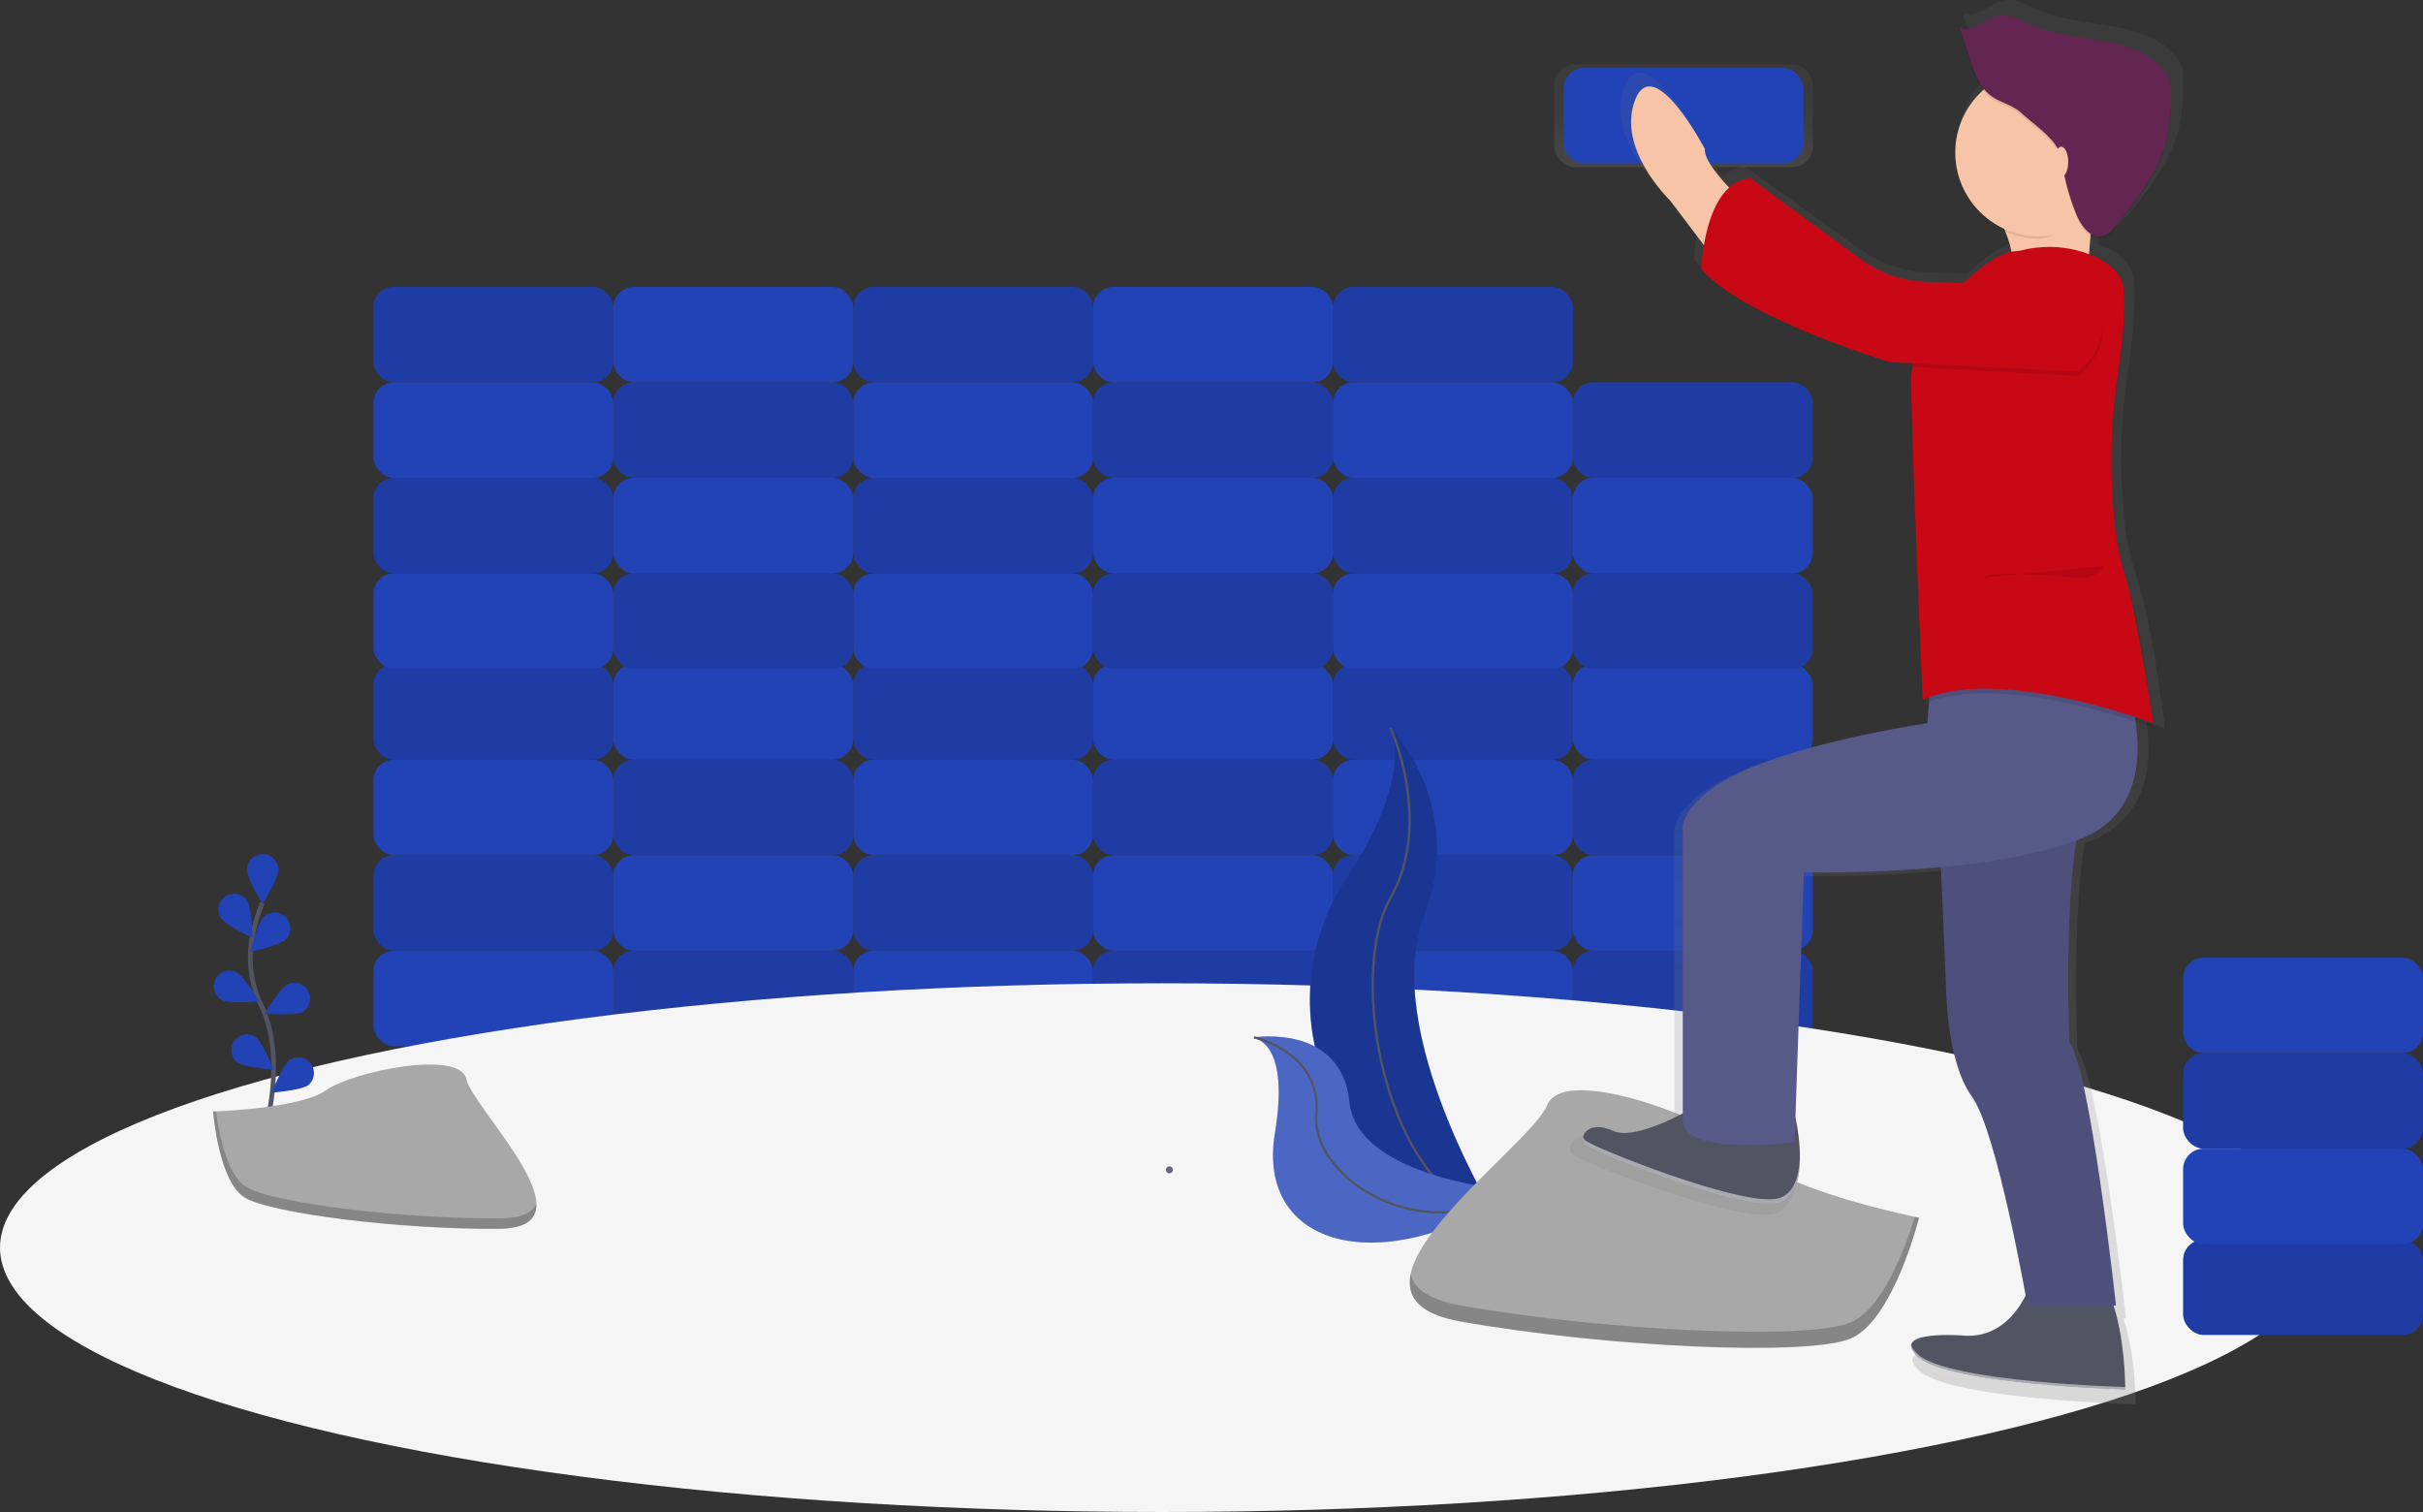 <svg id="55370fff-d7e2-4a7c-8080-55f1e259b78c" data-name="Layer 1" xmlns="http://www.w3.org/2000/svg"
    xmlns:xlink="http://www.w3.org/1999/xlink" width="1040.32" height="649.16" viewBox="0 0 1040.32 649.16">
    <rect x="0" y="0" width="1040.32" height="649.16" fill="#333333" stroke="none"/>
    <defs>
        <linearGradient id="e2bf1f7d-47c1-4d5e-a8e7-eb090eb66cd5" x1="722.82" y1="71.75" x2="722.82" y2="27.57"
            gradientUnits="userSpaceOnUse">
            <stop offset="0" stop-color="gray" stop-opacity="0.25" />
            <stop offset="0.54" stop-color="gray" stop-opacity="0.12" />
            <stop offset="1" stop-color="gray" stop-opacity="0.1" />
        </linearGradient>
        <linearGradient id="a3595478-8223-4729-894e-2a36a16c8458" x1="885.66" y1="728.42" x2="885.66" y2="125.42"
            xlink:href="#e2bf1f7d-47c1-4d5e-a8e7-eb090eb66cd5" />
    </defs>
    <title>building_blocks</title>
    <rect x="160.32" y="408.16" width="103" height="41" rx="8.84" ry="8.84" fill="#2243b6" />
    <rect x="263.32" y="408.16" width="103" height="41" rx="8.84" ry="8.84" fill="#2243b6" />
    <rect x="263.32" y="408.16" width="103" height="41" rx="8.84" ry="8.84" opacity="0.1" />
    <rect x="366.32" y="408.16" width="103" height="41" rx="8.84" ry="8.84" fill="#2243b6" />
    <rect x="469.32" y="408.16" width="103" height="41" rx="8.84" ry="8.84" fill="#2243b6" />
    <rect x="469.32" y="408.16" width="103" height="41" rx="8.84" ry="8.84" opacity="0.1" />
    <rect x="572.32" y="408.16" width="103" height="41" rx="8.84" ry="8.84" fill="#2243b6" />
    <rect x="675.32" y="408.16" width="103" height="41" rx="8.84" ry="8.84" fill="#2243b6" />
    <rect x="675.32" y="408.16" width="103" height="41" rx="8.84" ry="8.84" opacity="0.1" />
    <rect x="755.16" y="492.58" width="103" height="41" rx="8.84" ry="8.84"
        transform="translate(1533.48 900.74) rotate(-180)" fill="#2243b6" />
    <rect x="652.16" y="492.58" width="103" height="41" rx="8.84" ry="8.84"
        transform="translate(1327.48 900.74) rotate(-180)" fill="#2243b6" />
    <rect x="652.16" y="492.58" width="103" height="41" rx="8.84" ry="8.84"
        transform="translate(1327.48 900.74) rotate(-180)" opacity="0.1" />
    <rect x="549.16" y="492.58" width="103" height="41" rx="8.84" ry="8.84"
        transform="translate(1121.48 900.74) rotate(-180)" fill="#2243b6" />
    <rect x="446.16" y="492.58" width="103" height="41" rx="8.84" ry="8.84"
        transform="translate(915.48 900.74) rotate(-180)" fill="#2243b6" />
    <rect x="446.16" y="492.58" width="103" height="41" rx="8.84" ry="8.84"
        transform="translate(915.48 900.74) rotate(-180)" opacity="0.1" />
    <rect x="343.16" y="492.58" width="103" height="41" rx="8.84" ry="8.84"
        transform="translate(709.48 900.74) rotate(-180)" fill="#2243b6" />
    <rect x="240.16" y="492.58" width="103" height="41" rx="8.84" ry="8.84"
        transform="translate(503.48 900.74) rotate(-180)" fill="#2243b6" />
    <rect x="240.16" y="492.58" width="103" height="41" rx="8.84" ry="8.84"
        transform="translate(503.48 900.74) rotate(-180)" opacity="0.1" />
    <rect x="160.32" y="326.16" width="103" height="41" rx="8.84" ry="8.84" fill="#2243b6" />
    <rect x="263.32" y="326.16" width="103" height="41" rx="8.84" ry="8.84" fill="#2243b6" />
    <rect x="263.32" y="326.16" width="103" height="41" rx="8.84" ry="8.84" opacity="0.1" />
    <rect x="366.32" y="326.16" width="103" height="41" rx="8.84" ry="8.84" fill="#2243b6" />
    <rect x="469.32" y="326.16" width="103" height="41" rx="8.84" ry="8.84" fill="#2243b6" />
    <rect x="469.32" y="326.16" width="103" height="41" rx="8.84" ry="8.84" opacity="0.1" />
    <rect x="572.32" y="326.16" width="103" height="41" rx="8.84" ry="8.84" fill="#2243b6" />
    <rect x="675.32" y="326.16" width="103" height="41" rx="8.84" ry="8.84" fill="#2243b6" />
    <rect x="675.32" y="326.16" width="103" height="41" rx="8.84" ry="8.84" opacity="0.1" />
    <rect x="755.16" y="410.58" width="103" height="41" rx="8.84" ry="8.84"
        transform="translate(1533.48 736.74) rotate(-180)" fill="#2243b6" />
    <rect x="652.16" y="410.58" width="103" height="41" rx="8.84" ry="8.84"
        transform="translate(1327.48 736.74) rotate(-180)" fill="#2243b6" />
    <rect x="652.16" y="410.58" width="103" height="41" rx="8.84" ry="8.84"
        transform="translate(1327.48 736.74) rotate(-180)" opacity="0.1" />
    <rect x="549.16" y="410.58" width="103" height="41" rx="8.84" ry="8.84"
        transform="translate(1121.48 736.74) rotate(-180)" fill="#2243b6" />
    <rect x="446.16" y="410.58" width="103" height="41" rx="8.84" ry="8.84"
        transform="translate(915.48 736.74) rotate(-180)" fill="#2243b6" />
    <rect x="446.16" y="410.58" width="103" height="41" rx="8.84" ry="8.84"
        transform="translate(915.48 736.74) rotate(-180)" opacity="0.1" />
    <rect x="343.16" y="410.58" width="103" height="41" rx="8.84" ry="8.84"
        transform="translate(709.48 736.74) rotate(-180)" fill="#2243b6" />
    <rect x="240.16" y="410.58" width="103" height="41" rx="8.84" ry="8.84"
        transform="translate(503.48 736.74) rotate(-180)" fill="#2243b6" />
    <rect x="240.16" y="410.58" width="103" height="41" rx="8.84" ry="8.84"
        transform="translate(503.48 736.74) rotate(-180)" opacity="0.1" />
    <rect x="160.32" y="246.16" width="103" height="41" rx="8.84" ry="8.84" fill="#2243b6" />
    <rect x="263.32" y="246.16" width="103" height="41" rx="8.84" ry="8.84" fill="#2243b6" />
    <rect x="263.32" y="246.16" width="103" height="41" rx="8.84" ry="8.84" opacity="0.1" />
    <rect x="366.32" y="246.16" width="103" height="41" rx="8.84" ry="8.84" fill="#2243b6" />
    <rect x="469.32" y="246.16" width="103" height="41" rx="8.84" ry="8.84" fill="#2243b6" />
    <rect x="469.32" y="246.16" width="103" height="41" rx="8.84" ry="8.84" opacity="0.1" />
    <rect x="572.32" y="246.16" width="103" height="41" rx="8.84" ry="8.84" fill="#2243b6" />
    <rect x="675.32" y="246.16" width="103" height="41" rx="8.84" ry="8.84" fill="#2243b6" />
    <rect x="675.32" y="246.16" width="103" height="41" rx="8.84" ry="8.84" opacity="0.1" />
    <rect x="755.16" y="330.58" width="103" height="41" rx="8.84" ry="8.84"
        transform="translate(1533.48 576.74) rotate(-180)" fill="#2243b6" />
    <rect x="652.16" y="330.58" width="103" height="41" rx="8.84" ry="8.84"
        transform="translate(1327.48 576.74) rotate(-180)" fill="#2243b6" />
    <rect x="652.16" y="330.58" width="103" height="41" rx="8.84" ry="8.84"
        transform="translate(1327.48 576.74) rotate(-180)" opacity="0.1" />
    <rect x="549.16" y="330.58" width="103" height="41" rx="8.84" ry="8.84"
        transform="translate(1121.48 576.74) rotate(-180)" fill="#2243b6" />
    <rect x="446.16" y="330.58" width="103" height="41" rx="8.84" ry="8.84"
        transform="translate(915.48 576.74) rotate(-180)" fill="#2243b6" />
    <rect x="446.16" y="330.58" width="103" height="41" rx="8.84" ry="8.84"
        transform="translate(915.48 576.74) rotate(-180)" opacity="0.1" />
    <rect x="343.16" y="330.58" width="103" height="41" rx="8.84" ry="8.84"
        transform="translate(709.48 576.74) rotate(-180)" fill="#2243b6" />
    <rect x="240.16" y="330.58" width="103" height="41" rx="8.84" ry="8.84"
        transform="translate(503.48 576.74) rotate(-180)" fill="#2243b6" />
    <rect x="240.16" y="330.58" width="103" height="41" rx="8.84" ry="8.84"
        transform="translate(503.48 576.74) rotate(-180)" opacity="0.1" />
    <rect x="160.32" y="164.16" width="103" height="41" rx="8.84" ry="8.84" fill="#2243b6" />
    <rect x="263.32" y="164.16" width="103" height="41" rx="8.84" ry="8.84" fill="#2243b6" />
    <rect x="263.32" y="164.16" width="103" height="41" rx="8.84" ry="8.84" opacity="0.1" />
    <rect x="366.32" y="164.16" width="103" height="41" rx="8.84" ry="8.84" fill="#2243b6" />
    <rect x="469.32" y="164.16" width="103" height="41" rx="8.84" ry="8.84" fill="#2243b6" />
    <rect x="469.32" y="164.16" width="103" height="41" rx="8.84" ry="8.84" opacity="0.1" />
    <rect x="572.32" y="164.16" width="103" height="41" rx="8.84" ry="8.84" fill="#2243b6" />
    <rect x="675.32" y="164.16" width="103" height="41" rx="8.84" ry="8.84" fill="#2243b6" />
    <rect x="675.32" y="164.16" width="103" height="41" rx="8.84" ry="8.84" opacity="0.1" />
    <rect x="667.32" y="27.57" width="111" height="44.18" rx="8.84" ry="8.84"
        fill="url(#e2bf1f7d-47c1-4d5e-a8e7-eb090eb66cd5)" />
    <rect x="751.16" y="154.58" width="103" height="41" rx="8.84" ry="8.84"
        transform="translate(1525.48 224.74) rotate(-180)" fill="#2243b6" />
    <rect x="652.16" y="248.58" width="103" height="41" rx="8.84" ry="8.84"
        transform="translate(1327.48 412.74) rotate(-180)" fill="#2243b6" />
    <rect x="652.16" y="248.58" width="103" height="41" rx="8.84" ry="8.84"
        transform="translate(1327.48 412.74) rotate(-180)" opacity="0.1" />
    <rect x="549.16" y="248.58" width="103" height="41" rx="8.84" ry="8.84"
        transform="translate(1121.48 412.74) rotate(-180)" fill="#2243b6" />
    <rect x="446.16" y="248.58" width="103" height="41" rx="8.84" ry="8.84"
        transform="translate(915.48 412.74) rotate(-180)" fill="#2243b6" />
    <rect x="446.16" y="248.58" width="103" height="41" rx="8.84" ry="8.84"
        transform="translate(915.48 412.74) rotate(-180)" opacity="0.1" />
    <rect x="343.16" y="248.58" width="103" height="41" rx="8.84" ry="8.84"
        transform="translate(709.48 412.74) rotate(-180)" fill="#2243b6" />
    <rect x="240.16" y="248.58" width="103" height="41" rx="8.84" ry="8.84"
        transform="translate(503.48 412.74) rotate(-180)" fill="#2243b6" />
    <rect x="240.16" y="248.58" width="103" height="41" rx="8.84" ry="8.84"
        transform="translate(503.48 412.74) rotate(-180)" opacity="0.1" />
    <ellipse cx="499" cy="535.66" rx="499" ry="113.5" fill="#f5f5f5" />
    <path d="M193.79,610.14s9-30.41-1.68-52.8a48,48,0,0,1-3.89-30.14,80.79,80.79,0,0,1,4.27-14.15"
        transform="translate(-79.84 -125.42)" fill="none" stroke="#535461" stroke-miterlimit="10" stroke-width="2" />
    <path d="M185.87,498.91c0,3.73,6.75,14.54,6.75,14.54s6.75-10.81,6.75-14.54a6.75,6.75,0,0,0-13.5,0Z"
        transform="translate(-79.84 -125.42)" fill="#2243b6" />
    <path d="M174.71,519.56c2,3.13,13.57,8.53,13.57,8.53s-.21-12.74-2.24-15.87a6.75,6.75,0,0,0-11.33,7.34Z"
        transform="translate(-79.84 -125.42)" fill="#2243b6" />
    <path d="M175.2,554.84c3.33,1.68,16,.52,16,.52s-6.61-10.89-9.94-12.57a6.75,6.75,0,0,0-6.08,12.05Z"
        transform="translate(-79.84 -125.42)" fill="#2243b6" />
    <path d="M181.58,581.45c3,2.22,15.7,3.22,15.7,3.22s-4.68-11.85-7.67-14.07a6.75,6.75,0,0,0-8,10.85Z"
        transform="translate(-79.84 -125.42)" fill="#2243b6" />
    <path d="M202.45,528.81c-2.67,2.6-15.13,5.29-15.13,5.29s3.05-12.37,5.72-15a6.75,6.75,0,1,1,9.41,9.68Z"
        transform="translate(-79.84 -125.42)" fill="#2243b6" />
    <path d="M209.52,560c-3.33,1.68-16,.52-16,.52s6.61-10.89,9.94-12.57A6.75,6.75,0,0,1,209.52,560Z"
        transform="translate(-79.84 -125.42)" fill="#2243b6" />
    <path d="M212.22,591.32c-3,2.22-15.7,3.22-15.7,3.22s4.68-11.85,7.67-14.07a6.75,6.75,0,0,1,8,10.85Z"
        transform="translate(-79.84 -125.42)" fill="#2243b6" />
    <path
        d="M676.82,437.8s32.89,32.89,14.32,81.69,31.83,130,31.83,130-.54-.08-1.54-.26C653.88,637.26,620.32,560,657.88,502.62,671.84,481.28,683.31,456.26,676.82,437.8Z"
        transform="translate(-79.84 -125.42)" fill="#2243b6" />
    <path
        d="M676.82,437.8s32.89,32.89,14.32,81.69,31.83,130,31.83,130-.54-.08-1.54-.26C653.88,637.26,620.32,560,657.88,502.62,671.84,481.28,683.31,456.26,676.82,437.8Z"
        transform="translate(-79.84 -125.42)" opacity="0.2" />
    <path d="M676.82,437.8s18.57,40.31,0,73.2S673.64,636.18,723,649.44" transform="translate(-79.84 -125.42)"
        fill="none" stroke="#535461" stroke-miterlimit="10" />
    <path
        d="M618.25,570.81s37.53-6,40.95,27.66,72.16,38.29,72.16,38.29l-1.29.86c-56.76,37.26-111,23.73-102.84-25.74C630.27,593.49,630,575,618.25,570.81Z"
        transform="translate(-79.84 -125.42)" fill="#2243b6" />
    <path
        d="M618.25,570.81s37.53-6,40.95,27.66,72.16,38.29,72.16,38.29l-1.29.86c-56.76,37.26-111,23.73-102.84-25.74C630.27,593.49,630,575,618.25,570.81Z"
        transform="translate(-79.84 -125.42)" fill="#f5f5f5" opacity="0.2" />
    <path d="M618.25,570.81s29.13,6.39,26.74,32.88,43.26,58.24,86.37,33.07" transform="translate(-79.84 -125.42)"
        fill="none" stroke="#535461" stroke-miterlimit="10" />
    <path
        d="M903.77,648.23s-55.7-11.14-70.56-26-81.7-40.85-89.13-22.28S643.82,681.66,707,692.8s148.54,14.85,167.11,7.43S903.77,648.23,903.77,648.23Z"
        transform="translate(-79.84 -125.42)" fill="#a8a8a8" />
    <path
        d="M707,685.9c63.13,11.14,148.54,14.85,167.11,7.43,14.14-5.66,24-32.83,27.85-45.48l1.86.39s-11.14,44.56-29.71,52-104,3.71-167.11-7.43c-18.22-3.22-23.43-10.77-21.47-20.33C687,678.71,693.39,683.5,707,685.9Z"
        transform="translate(-79.84 -125.42)" opacity="0.2" />
    <path
        d="M1016.47,153.59a16.36,16.36,0,0,0-4.61-6.39c-14.95-13.62-39.12-9.49-57.68-17.82-4.28-1.92-8.66-4.58-13.3-3.85-6.48,1-12.51,8.4-18.16,5.12l.4,1.23-.4-.21,4.16,12.66c1.6,4.86,3.28,9.86,6.38,13.91a36.42,36.42,0,0,0,8.81,60.58c.2.42.39.85.58,1.28l.53.22a42.52,42.52,0,0,1,2.74,8.82c-4.81.67-13.2,6-21.44,13.84L908,242.43a53.94,53.94,0,0,1-29.64-10.08L829,196.9a16.51,16.51,0,0,0-9.45,4.18c-6.12-6.38-11.32-13-10.88-17,0,0-22.94-42.93-31.28-21.47s15.64,44,15.64,44l15.21,19.71a82.91,82.91,0,0,0-1.14,10.45c18.77,21.47,84.45,40.89,84.45,40.89l10.24.5.06.5a34.87,34.87,0,0,0-.92,8.2c0,.4,0,.81,0,1.23s0,.55,0,.82c.52,34.24,5.21,139,5.21,139,.91-.41,1.86-.78,2.82-1.13l-.73,9.31s-43.79,6.13-76.11,18.4-33.36,26.58-33.36,26.58V607.33c-9.23,4.74-23.8,11-31.28,7.63-8.12-3.62-12.57-.58-13.38,2.59h0a4,4,0,0,0,0,1.91v0a3.42,3.42,0,0,0,.31.81l0,.06a3.25,3.25,0,0,0,.55.72c3.13,3.07,70.9,29.64,86.54,25.55a10.81,10.81,0,0,0,1.42-.48c.15-.06.28-.14.43-.21s.58-.27.85-.43.31-.21.46-.31.47-.31.69-.48.29-.26.43-.39.41-.35.59-.55.26-.3.39-.45.36-.4.52-.62.22-.33.34-.49.32-.46.46-.7.19-.34.28-.52.28-.51.41-.78.16-.35.23-.53.25-.57.36-.86.12-.35.19-.53.22-.63.31-1c0-.17.09-.34.14-.51.09-.35.19-.69.27-1,0-.16.07-.32.1-.48.08-.38.16-.76.22-1.14,0-.14,0-.29.07-.43.07-.41.13-.83.18-1.24l0-.36c.05-.45.1-.9.14-1.35l0-.28q.06-.73.09-1.46v-.2q0-.78,0-1.56v-.1a85.59,85.59,0,0,0-2-18.13h0L853,501.5a586.59,586.59,0,0,0,61.36-2.26l2.24,51.32s0,33.73,11.47,49.06c9.82,13.12,21.16,71.15,24.22,87.62-4.21,8-12.27,18-26.31,17.66,0,0-26.41-2.28-24.92,5h0a3.74,3.74,0,0,0,.17.56l0,0a5.16,5.16,0,0,0,.29.61l0,0c.11.19.23.38.37.58l.08.12c.15.21.32.43.51.66l0,.05c.18.21.37.42.58.63l.18.18c.24.24.48.48.76.73,13.55,12.27,92.79,14.31,92.79,14.31v-.28c0-.08,0-.18,0-.29v0c0-3.55-.52-22.17-5.26-36.19h1.1s-11.47-103.24-20.85-115.5c0,0-2.49-54.44,3.13-88.55l1-.38c26.28-9.82,28.15-34,25.44-51.76,5,1.6,7.92,2.69,7.92,2.69s-.09-.77-.26-2.14l.26.1s-.5-3.25-1.33-8.31c-1.88-13.93-5.52-38.27-9.4-49.76-.63-2.53-1.23-4.69-1.78-6.32a108.06,108.06,0,0,1-4.59-21.23,251.65,251.65,0,0,1-1.61-28.16,270.27,270.27,0,0,1,2.88-37.56c1.59-10.86,3-23.22,2.9-31.85a42.47,42.47,0,0,0-.63-9c-1.39-6.37-7.54-10.51-13.93-13.15-.41-.17-.83-.31-1.25-.47.16-2.41.36-5.15.62-8a6.87,6.87,0,0,0,5.31,1.08c2.75-.6,4.72-2.89,6.47-5,9.24-11.35,18.73-23.18,22.28-37.28a80.54,80.54,0,0,0,2-19.2q0-.53,0-1.06A20.88,20.88,0,0,0,1016.47,153.59Z"
        transform="translate(-79.84 -125.42)" fill="url(#a3595478-8223-4729-894e-2a36a16c8458)" />
    <path d="M932.34,208.92s14,21,11,31,33,4,33,4,1-39,8-48S932.34,208.92,932.34,208.92Z"
        transform="translate(-79.84 -125.42)" fill="#f7c4a7" />
    <path d="M839.84,222.42s-29-24-28-33c0,0-22-42-30-21s15,43,15,43l28,37Z" transform="translate(-79.84 -125.42)"
        fill="#f7c4a7" />
    <path d="M810.34,598.92s-27,17-38,12-15,3-12,6,68,29,83,25,7.37-36.76,7.37-36.76Z"
        transform="translate(-79.84 -125.42)" fill="#535461" />
    <path d="M953.34,671.92s-6.5,27.5-29,27c0,0-34-3-21,9s89,14,89,14,0-41-14-50S953.34,671.92,953.34,671.92Z"
        transform="translate(-79.84 -125.42)" fill="#535461" />
    <path d="M912.34,477.92l3,70s0,33,11,48,24,90,24,90h38s-11-101-20-113c0,0-4-89,10-109Z"
        transform="translate(-79.84 -125.42)" fill="#575988" />
    <path d="M912.34,477.92l3,70s0,33,11,48,24,90,24,90h38s-11-101-20-113c0,0-4-89,10-109Z"
        transform="translate(-79.84 -125.42)" opacity="0.1" />
    <path d="M991.34,414.92s23,55-19,71-118,14-118,14l-4,116s-47,6-48-9v-127s1-14,32-26,73-18,73-18l2-26Z"
        transform="translate(-79.84 -125.42)" fill="#575988" />
    <path
        d="M954.49,233.73a47.85,47.85,0,0,1,23.5,3.32c6.13,2.58,12,6.63,13.36,12.86,1.58,7.38-.17,23.93-2.18,37.94a261.28,261.28,0,0,0-1.22,66.29c1,9.19,2.45,17.2,4.4,20.77,6,11,12,63,12,63s-66-25-99-10c0,0-4.5-102.5-5-136-.39-25.94,32.5-55.5,43.5-56.5C950.29,234.83,948.08,234.4,954.49,233.73Z"
        transform="translate(-79.84 -125.42)" opacity="0.1" />
    <path
        d="M954.49,231.73a47.85,47.85,0,0,1,23.5,3.32c6.13,2.58,12,6.63,13.36,12.86,1.58,7.38-.17,23.93-2.18,37.94a261.28,261.28,0,0,0-1.22,66.29,107.53,107.53,0,0,0,4.4,20.77c4.5,13.5,12,63,12,63s-66-25-99-10c0,0-4.5-102.5-5-136-.39-25.94,32.5-55.5,43.5-56.5C950.29,232.83,948.08,232.4,954.49,231.73Z"
        transform="translate(-79.84 -125.42)" fill="#c80815" />
    <path d="M972.34,286.92l-71-4s-4.52-34.81,5.73-34.45l70.27,2.45S992.34,268.92,972.34,286.92Z"
        transform="translate(-79.84 -125.42)" opacity="0.1" />
    <path
        d="M972.34,284.92l-81-4s-63-19-81-40c0,0,1-37,21-39l47.31,34.69a51.08,51.08,0,0,0,28.42,9.86l70.27,2.45S992.34,266.92,972.34,284.92Z"
        transform="translate(-79.84 -125.42)" fill="#c80815" />
    <path
        d="M975.84,213.42c1.19-9.48,5.49-12.63,8.5-16.5,7-9-52,13-52,13a106.08,106.08,0,0,1,8,14.71,35.85,35.85,0,0,0,15,3.29C964,227.92,969.62,218.55,975.84,213.42Z"
        transform="translate(-79.84 -125.42)" opacity="0.1" />
    <circle cx="875.5" cy="65.5" r="36" fill="#f7c4a7" />
    <path
        d="M932.61,165.69c-3.83-4.19-5.68-9.77-7.42-15.18l-4-12.39c5.42,3.2,11.2-4,17.42-5,4.45-.71,8.66,1.89,12.76,3.76,17.8,8.14,41,4.1,55.32,17.43a16,16,0,0,1,4.42,6.25,20.91,20.91,0,0,1,.8,7,80.32,80.32,0,0,1-1.87,18.78c-3.4,13.79-12.5,25.37-21.37,36.47-1.68,2.11-3.57,4.35-6.21,4.94-5.15,1.15-9.13-4.41-11.12-9.29a98.9,98.9,0,0,1-5.8-20.07c-.52-2.91-.93-5.91-2.38-8.48-3.1-5.49-10.74-10.69-15.38-14.95S936.87,170.34,932.61,165.69Z"
        transform="translate(-79.84 -125.42)" opacity="0.1" />
    <path
        d="M932.61,164.69c-3.83-4.19-5.68-9.77-7.42-15.18l-4-12.39c5.42,3.2,11.2-4,17.42-5,4.45-.71,8.66,1.89,12.76,3.76,17.8,8.14,41,4.1,55.32,17.43a16,16,0,0,1,4.42,6.25,20.91,20.91,0,0,1,.8,7,80.32,80.32,0,0,1-1.87,18.78c-3.4,13.79-12.5,25.37-21.37,36.47-1.68,2.11-3.57,4.35-6.21,4.94-5.15,1.15-9.13-4.41-11.12-9.29a98.9,98.9,0,0,1-5.8-20.07c-.52-2.91-.93-5.91-2.38-8.48-3.1-5.49-10.74-10.69-15.38-14.95S936.87,169.34,932.61,164.69Z"
        transform="translate(-79.84 -125.42)" fill="#632652" />
    <ellipse cx="885" cy="69.5" rx="3" ry="6.5" fill="#f7c4a7" />
    <path d="M982.84,368.42s-2,6-12,5-39-3-39,0" transform="translate(-79.84 -125.42)" opacity="0.1" />
    <path
        d="M903.34,706.92c-1.8-1.66-2.7-3-2.91-4.17-.26,1.3.54,3,2.91,5.17,13,12,89,14,89,14s0-.35,0-1C991.85,720.91,916.3,718.88,903.34,706.92Z"
        transform="translate(-79.84 -125.42)" fill="#fff" opacity="0.5" />
    <path
        d="M843.34,639.92c-15,4-80-22-83-25a3.25,3.25,0,0,1-.83-1.46,3.6,3.6,0,0,0,.83,3.46c3,3,68,29,83,25,7.72-2.06,9.44-11.73,9.3-20.64C852.49,629.58,850.48,638,843.34,639.92Z"
        transform="translate(-79.84 -125.42)" fill="#fff" opacity="0.5" />
    <path d="M581.93,629.16a1.5,1.5,0,0,0,0-3,1.5,1.5,0,0,0,0,3Z" transform="translate(-79.84 -125.42)"
        fill="#67647e" />
    <path
        d="M171.33,602.63s37.32-1.15,48.56-9.16,57.4-17.57,60.19-4.73S336.17,652.62,294,653s-97.89-6.56-109.12-13.4S171.33,602.63,171.33,602.63Z"
        transform="translate(-79.84 -125.42)" fill="#a8a8a8" />
    <path
        d="M294.79,648.49c-42.13.34-97.89-6.56-109.12-13.4-8.55-5.21-12-23.89-13.09-32.51l-1.25,0s2.36,30.1,13.59,36.93S251.91,653.3,294,653c12.16-.1,16.36-4.42,16.13-10.83C308.48,646,303.84,648.42,294.79,648.49Z"
        transform="translate(-79.84 -125.42)" opacity="0.2" />
    <rect x="1017.16" y="657.58" width="103" height="41" rx="8.84" ry="8.84"
        transform="translate(2057.48 1230.74) rotate(-180)" fill="#2243b6" />
    <rect x="1017.16" y="657.58" width="103" height="41" rx="8.84" ry="8.84"
        transform="translate(2057.48 1230.74) rotate(-180)" opacity="0.1" />
    <rect x="937.32" y="493.16" width="103" height="41" rx="8.84" ry="8.84" fill="#2243b6" />
    <rect x="1017.16" y="577.58" width="103" height="41" rx="8.84" ry="8.84"
        transform="translate(2057.48 1070.74) rotate(-180)" fill="#2243b6" />
    <rect x="1017.16" y="577.58" width="103" height="41" rx="8.84" ry="8.84"
        transform="translate(2057.48 1070.74) rotate(-180)" opacity="0.1" />
    <rect x="937.32" y="411.16" width="103" height="41" rx="8.84" ry="8.84" fill="#2243b6" />
</svg>